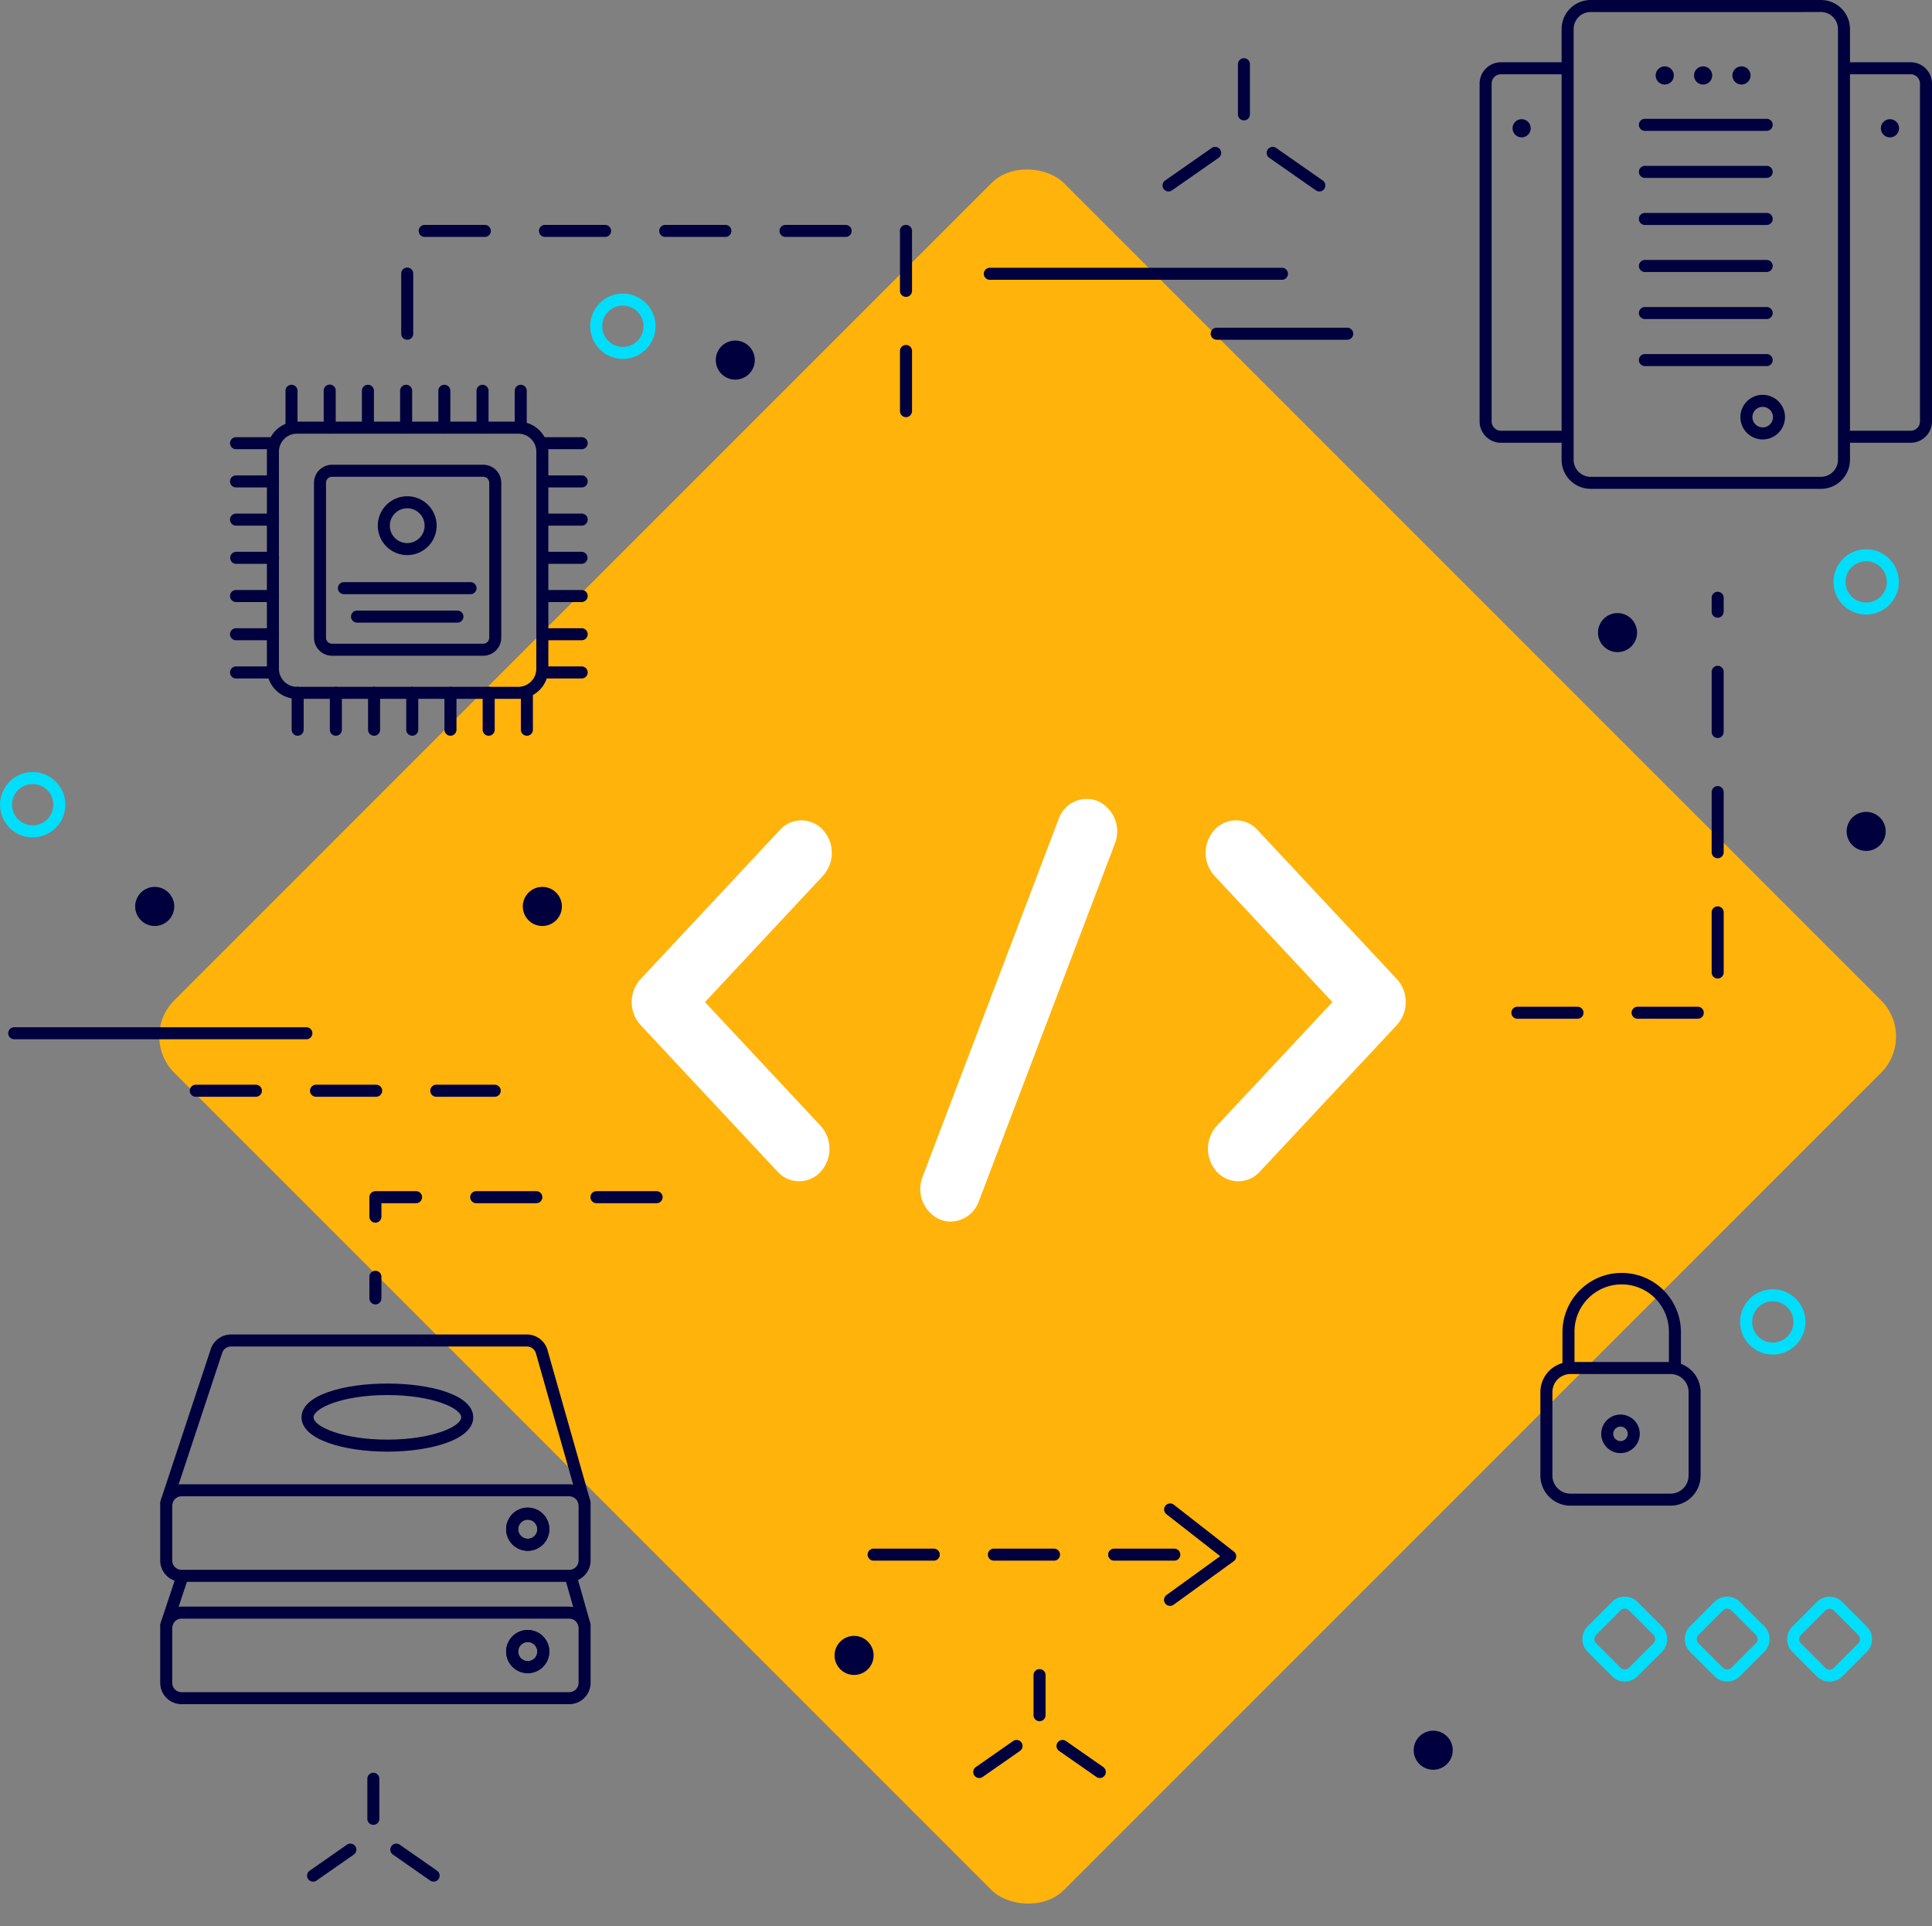 <svg xmlns="http://www.w3.org/2000/svg" width="376.571" height="375.415" viewBox="0 0 376.571 375.415">
  <rect x="0" y="0" width="376.571" height="375.415" fill="#808080" stroke="none"/>
  <g id="_2" data-name="2" transform="translate(-1936.429 -1926.938)">
    <g id="Group_112906" data-name="Group 112906">
      <g id="Group_112873" data-name="Group 112873">
        <g id="Group_112872" data-name="Group 112872">
          <path id="Path_117542" data-name="Path 117542" d="M2291.353,2022.211h-44.886a5.667,5.667,0,0,1-5.662-5.662V1932.6a5.667,5.667,0,0,1,5.662-5.662h44.886a5.667,5.667,0,0,1,5.661,5.662v83.949A5.667,5.667,0,0,1,2291.353,2022.211Zm-44.886-92.928a3.32,3.32,0,0,0-3.317,3.317v83.949a3.321,3.321,0,0,0,3.317,3.318h44.886a3.321,3.321,0,0,0,3.317-3.318V1932.6a3.32,3.32,0,0,0-3.317-3.317Z" fill="#00003e"/>
        </g>
      </g>
      <g id="Group_112875" data-name="Group 112875">
        <g id="Group_112874" data-name="Group 112874">
          <path id="Path_117543" data-name="Path 117543" d="M2280,2012.58a4.346,4.346,0,1,1,4.347-4.347A4.351,4.351,0,0,1,2280,2012.58Zm0-6.348a2,2,0,1,0,2,2A2,2,0,0,0,2280,2006.232Z" fill="#00003e"/>
        </g>
      </g>
      <g id="Group_112882" data-name="Group 112882">
        <g id="Group_112877" data-name="Group 112877">
          <g id="Group_112876" data-name="Group 112876">
            <path id="Path_117544" data-name="Path 117544" d="M2262.679,1941.644a1.769,1.769,0,1,1-1.769-1.769A1.769,1.769,0,0,1,2262.679,1941.644Z" fill="#00003e"/>
          </g>
        </g>
        <g id="Group_112879" data-name="Group 112879">
          <g id="Group_112878" data-name="Group 112878">
            <path id="Path_117545" data-name="Path 117545" d="M2270.156,1941.644a1.769,1.769,0,1,1-1.769-1.769A1.77,1.77,0,0,1,2270.156,1941.644Z" fill="#00003e"/>
          </g>
        </g>
        <g id="Group_112881" data-name="Group 112881">
          <g id="Group_112880" data-name="Group 112880">
            <path id="Path_117546" data-name="Path 117546" d="M2277.632,1941.644a1.769,1.769,0,1,1-1.769-1.769A1.769,1.769,0,0,1,2277.632,1941.644Z" fill="#00003e"/>
          </g>
        </g>
      </g>
      <g id="Group_112895" data-name="Group 112895">
        <g id="Group_112884" data-name="Group 112884">
          <g id="Group_112883" data-name="Group 112883">
            <path id="Path_117547" data-name="Path 117547" d="M2280.779,1952.441h-23.738a1.172,1.172,0,1,1,0-2.344h23.738a1.172,1.172,0,0,1,0,2.344Z" fill="#00003e"/>
          </g>
        </g>
        <g id="Group_112886" data-name="Group 112886">
          <g id="Group_112885" data-name="Group 112885">
            <path id="Path_117548" data-name="Path 117548" d="M2280.779,1961.609h-23.738a1.172,1.172,0,1,1,0-2.344h23.738a1.172,1.172,0,0,1,0,2.344Z" fill="#00003e"/>
          </g>
        </g>
        <g id="Group_112888" data-name="Group 112888">
          <g id="Group_112887" data-name="Group 112887">
            <path id="Path_117549" data-name="Path 117549" d="M2280.779,1970.78h-23.738a1.172,1.172,0,1,1,0-2.344h23.738a1.172,1.172,0,0,1,0,2.344Z" fill="#00003e"/>
          </g>
        </g>
        <g id="Group_112890" data-name="Group 112890">
          <g id="Group_112889" data-name="Group 112889">
            <path id="Path_117550" data-name="Path 117550" d="M2280.779,1979.949h-23.738a1.172,1.172,0,0,1,0-2.345h23.738a1.172,1.172,0,0,1,0,2.345Z" fill="#00003e"/>
          </g>
        </g>
        <g id="Group_112892" data-name="Group 112892">
          <g id="Group_112891" data-name="Group 112891">
            <path id="Path_117551" data-name="Path 117551" d="M2280.779,1989.119h-23.738a1.172,1.172,0,1,1,0-2.344h23.738a1.172,1.172,0,0,1,0,2.344Z" fill="#00003e"/>
          </g>
        </g>
        <g id="Group_112894" data-name="Group 112894">
          <g id="Group_112893" data-name="Group 112893">
            <path id="Path_117552" data-name="Path 117552" d="M2280.779,1998.288h-23.738a1.172,1.172,0,1,1,0-2.344h23.738a1.172,1.172,0,0,1,0,2.344Z" fill="#00003e"/>
          </g>
        </g>
      </g>
      <g id="Group_112900" data-name="Group 112900">
        <g id="Group_112897" data-name="Group 112897">
          <g id="Group_112896" data-name="Group 112896">
            <path id="Path_117553" data-name="Path 117553" d="M2240.581,2013.232h-11.595a4.169,4.169,0,0,1-4.164-4.164v-65.832a4.169,4.169,0,0,1,4.164-4.165h12.156a1.172,1.172,0,0,1,0,2.345h-12.156a1.823,1.823,0,0,0-1.82,1.82v65.832a1.823,1.823,0,0,0,1.82,1.82h11.595a1.172,1.172,0,0,1,0,2.344Z" fill="#00003e"/>
          </g>
        </g>
        <g id="Group_112899" data-name="Group 112899">
          <g id="Group_112898" data-name="Group 112898">
            <path id="Path_117554" data-name="Path 117554" d="M2234.783,1951.939a1.768,1.768,0,1,1-1.769-1.769A1.768,1.768,0,0,1,2234.783,1951.939Z" fill="#00003e"/>
          </g>
        </g>
      </g>
      <g id="Group_112905" data-name="Group 112905">
        <g id="Group_112902" data-name="Group 112902">
          <g id="Group_112901" data-name="Group 112901">
            <path id="Path_117555" data-name="Path 117555" d="M2308.836,2013.232h-11.6a1.172,1.172,0,1,1,0-2.344h11.6a1.823,1.823,0,0,0,1.82-1.82v-65.832a1.823,1.823,0,0,0-1.82-1.82h-12.159a1.172,1.172,0,0,1,0-2.345h12.159a4.169,4.169,0,0,1,4.164,4.165v65.832A4.169,4.169,0,0,1,2308.836,2013.232Z" fill="#00003e"/>
          </g>
        </g>
        <g id="Group_112904" data-name="Group 112904">
          <g id="Group_112903" data-name="Group 112903">
            <path id="Path_117556" data-name="Path 117556" d="M2303.037,1951.939a1.769,1.769,0,1,0,1.769-1.769A1.768,1.768,0,0,0,2303.037,1951.939Z" fill="#00003e"/>
          </g>
        </g>
      </g>
    </g>
    <g id="Group_112908" data-name="Group 112908">
      <g id="Group_112907" data-name="Group 112907">
        <rect id="Rectangle_293520" data-name="Rectangle 293520" width="245.222" height="245.222" rx="10" transform="translate(1963.338 2128.955) rotate(-45)" fill="#ffb30b"/>
        <g id="Group_113997" data-name="Group 113997" transform="translate(997.689 749.125)">
          <g id="Group_113958" data-name="Group 113958" transform="translate(1061.866 1337.702)">
            <g id="Group_113956" data-name="Group 113956">
              <path id="Path_119232" data-name="Path 119232" d="M1094.5,1406.372a5.71,5.71,0,0,1-4.185-1.856l-26.718-28.594a6.648,6.648,0,0,1,0-8.956l27.169-29.074a5.648,5.648,0,0,1,8.37,0,6.651,6.651,0,0,1,0,8.956l-22.985,24.6,22.534,24.116a6.648,6.648,0,0,1,0,8.956A5.709,5.709,0,0,1,1094.5,1406.372Z" transform="translate(-1061.866 -1336.037)" fill="#fff"/>
            </g>
            <g id="Group_113957" data-name="Group 113957" transform="translate(111.864)">
              <path id="Path_119233" data-name="Path 119233" d="M1135.809,1406.372a5.715,5.715,0,0,1-4.185-1.856,6.651,6.651,0,0,1,0-8.956l22.538-24.116-22.989-24.6a6.651,6.651,0,0,1,0-8.956,5.648,5.648,0,0,1,8.37,0l27.174,29.074a6.651,6.651,0,0,1,0,8.956l-26.723,28.594A5.71,5.71,0,0,1,1135.809,1406.372Z" transform="translate(-1129.441 -1336.037)" fill="#fff"/>
            </g>
          </g>
          <g id="Group_113959" data-name="Group 113959" transform="translate(1118.122 1333.498)">
            <path id="Path_119234" data-name="Path 119234" d="M1101.765,1415.893a5.547,5.547,0,0,1-2.227-.47,6.5,6.5,0,0,1-3.253-8.252l26.521-69.722a5.786,5.786,0,0,1,7.714-3.478,6.5,6.5,0,0,1,3.253,8.254l-26.521,69.721A5.936,5.936,0,0,1,1101.765,1415.893Z" transform="translate(-1095.849 -1333.498)" fill="#fff"/>
          </g>
        </g>
      </g>
    </g>
    <g id="Group_112915" data-name="Group 112915">
      <g id="Group_112910" data-name="Group 112910">
        <g id="Group_112909" data-name="Group 112909">
          <path id="Path_117557" data-name="Path 117557" d="M2262.89,2194.231a1.171,1.171,0,0,1-1.172-1.172v-6.6a9.2,9.2,0,0,0-18.4,0v6.6a1.172,1.172,0,0,1-2.344,0v-6.6a11.545,11.545,0,0,1,23.089,0v6.6A1.171,1.171,0,0,1,2262.89,2194.231Z" fill="#00003e"/>
        </g>
      </g>
      <g id="Group_112912" data-name="Group 112912">
        <g id="Group_112911" data-name="Group 112911">
          <path id="Path_117558" data-name="Path 117558" d="M2262.038,2220.384h-19.509a5.866,5.866,0,0,1-5.86-5.861v-16.279a5.866,5.866,0,0,1,5.86-5.86h19.509a5.866,5.866,0,0,1,5.861,5.86v16.279A5.866,5.866,0,0,1,2262.038,2220.384Zm-19.509-25.656a3.52,3.52,0,0,0-3.516,3.516v16.279a3.521,3.521,0,0,0,3.516,3.517h19.509a3.521,3.521,0,0,0,3.517-3.517v-16.279a3.52,3.52,0,0,0-3.517-3.516Z" fill="#00003e"/>
        </g>
      </g>
      <g id="Group_112914" data-name="Group 112914">
        <g id="Group_112913" data-name="Group 112913">
          <path id="Path_117559" data-name="Path 117559" d="M2252.284,2210.142a3.757,3.757,0,1,1,3.757-3.757A3.761,3.761,0,0,1,2252.284,2210.142Zm0-5.17a1.413,1.413,0,1,0,1.413,1.413A1.415,1.415,0,0,0,2252.284,2204.972Z" fill="#00003e"/>
        </g>
      </g>
    </g>
    <g id="Group_112917" data-name="Group 112917">
      <g id="Group_112916" data-name="Group 112916">
        <path id="Path_117560" data-name="Path 117560" d="M2032.857,2140.688h-11.389a1.172,1.172,0,0,1,0-2.345h11.389a1.172,1.172,0,0,1,0,2.345Zm-23.11,0h-11.721a1.172,1.172,0,0,1,0-2.345h11.721a1.172,1.172,0,0,1,0,2.345Zm-23.442,0h-11.721a1.172,1.172,0,0,1,0-2.345h11.721a1.172,1.172,0,0,1,0,2.345Z" fill="#00003e"/>
      </g>
    </g>
    <g id="Group_112924" data-name="Group 112924">
      <g id="Group_112919" data-name="Group 112919">
        <g id="Group_112918" data-name="Group 112918">
          <path id="Path_117561" data-name="Path 117561" d="M2193.587,1964.253a1.167,1.167,0,0,1-.671-.21l-9.093-6.348a1.172,1.172,0,0,1,1.342-1.923l9.093,6.348a1.172,1.172,0,0,1-.671,2.133Z" fill="#00003e"/>
        </g>
      </g>
      <g id="Group_112921" data-name="Group 112921">
        <g id="Group_112920" data-name="Group 112920">
          <path id="Path_117562" data-name="Path 117562" d="M2178.888,1950.4a1.172,1.172,0,0,1-1.173-1.172v-9.773a1.172,1.172,0,0,1,2.345,0v9.773A1.171,1.171,0,0,1,2178.888,1950.4Z" fill="#00003e"/>
        </g>
      </g>
      <g id="Group_112923" data-name="Group 112923">
        <g id="Group_112922" data-name="Group 112922">
          <path id="Path_117563" data-name="Path 117563" d="M2164.19,1964.253a1.172,1.172,0,0,1-.67-2.133l9.093-6.348a1.172,1.172,0,1,1,1.341,1.923l-9.093,6.348A1.167,1.167,0,0,1,2164.19,1964.253Z" fill="#00003e"/>
        </g>
      </g>
    </g>
    <g id="Group_112967" data-name="Group 112967">
      <g id="Group_112926" data-name="Group 112926">
        <g id="Group_112925" data-name="Group 112925">
          <path id="Path_117564" data-name="Path 117564" d="M2030.616,2054.737h-29.47a3.52,3.52,0,0,1-3.516-3.516v-30.189a3.52,3.52,0,0,1,3.516-3.516h29.47a3.52,3.52,0,0,1,3.516,3.516v30.189A3.52,3.52,0,0,1,2030.616,2054.737Zm-29.47-34.877a1.174,1.174,0,0,0-1.172,1.172v30.189a1.175,1.175,0,0,0,1.172,1.172h29.47a1.174,1.174,0,0,0,1.172-1.172v-30.189a1.174,1.174,0,0,0-1.172-1.172Z" fill="#00003e"/>
        </g>
      </g>
      <g id="Group_112928" data-name="Group 112928">
        <g id="Group_112927" data-name="Group 112927">
          <path id="Path_117565" data-name="Path 117565" d="M2015.8,2035.125a5.734,5.734,0,1,1,5.735-5.735A5.74,5.74,0,0,1,2015.8,2035.125Zm0-9.123a3.389,3.389,0,1,0,3.391,3.388A3.392,3.392,0,0,0,2015.8,2026Z" fill="#00003e"/>
        </g>
      </g>
      <g id="Group_112930" data-name="Group 112930">
        <g id="Group_112929" data-name="Group 112929">
          <path id="Path_117566" data-name="Path 117566" d="M2028.141,2042.739h-24.678a1.172,1.172,0,0,1,0-2.344h24.678a1.172,1.172,0,1,1,0,2.344Z" fill="#00003e"/>
        </g>
      </g>
      <g id="Group_112932" data-name="Group 112932">
        <g id="Group_112931" data-name="Group 112931">
          <path id="Path_117567" data-name="Path 117567" d="M2025.587,2048.281h-19.569a1.172,1.172,0,0,1,0-2.344h19.569a1.172,1.172,0,0,1,0,2.344Z" fill="#00003e"/>
        </g>
      </g>
      <g id="Group_112934" data-name="Group 112934">
        <g id="Group_112933" data-name="Group 112933">
          <path id="Path_117568" data-name="Path 117568" d="M2037.45,2063.141h-43.137a5.866,5.866,0,0,1-5.861-5.861v-42.308a5.866,5.866,0,0,1,5.861-5.86h43.137a5.866,5.866,0,0,1,5.86,5.86v42.308A5.866,5.866,0,0,1,2037.45,2063.141Zm-43.137-51.685a3.52,3.52,0,0,0-3.516,3.516v42.308a3.521,3.521,0,0,0,3.516,3.517h43.137a3.521,3.521,0,0,0,3.516-3.517v-42.308a3.52,3.52,0,0,0-3.516-3.516Z" fill="#00003e"/>
        </g>
      </g>
      <g id="Group_112942" data-name="Group 112942">
        <g id="Group_112935" data-name="Group 112935">
          <path id="Path_117569" data-name="Path 117569" d="M1993.248,2011.456a1.171,1.171,0,0,1-1.172-1.172V2003.1a1.172,1.172,0,1,1,2.344,0v7.188A1.171,1.171,0,0,1,1993.248,2011.456Z" fill="#00003e"/>
        </g>
        <g id="Group_112936" data-name="Group 112936">
          <path id="Path_117570" data-name="Path 117570" d="M2000.695,2011.456a1.171,1.171,0,0,1-1.172-1.172V2003.1a1.173,1.173,0,1,1,2.345,0v7.188A1.172,1.172,0,0,1,2000.695,2011.456Z" fill="#00003e"/>
        </g>
        <g id="Group_112937" data-name="Group 112937">
          <path id="Path_117571" data-name="Path 117571" d="M2008.142,2011.456a1.172,1.172,0,0,1-1.172-1.172V2003.1a1.172,1.172,0,1,1,2.344,0v7.188A1.171,1.171,0,0,1,2008.142,2011.456Z" fill="#00003e"/>
        </g>
        <g id="Group_112938" data-name="Group 112938">
          <path id="Path_117572" data-name="Path 117572" d="M2015.589,2011.456a1.171,1.171,0,0,1-1.172-1.172V2003.1a1.172,1.172,0,1,1,2.344,0v7.188A1.171,1.171,0,0,1,2015.589,2011.456Z" fill="#00003e"/>
        </g>
        <g id="Group_112939" data-name="Group 112939">
          <path id="Path_117573" data-name="Path 117573" d="M2023.036,2011.456a1.172,1.172,0,0,1-1.172-1.172V2003.1a1.172,1.172,0,1,1,2.344,0v7.188A1.171,1.171,0,0,1,2023.036,2011.456Z" fill="#00003e"/>
        </g>
        <g id="Group_112940" data-name="Group 112940">
          <path id="Path_117574" data-name="Path 117574" d="M2030.481,2011.456a1.171,1.171,0,0,1-1.172-1.172V2003.1a1.172,1.172,0,1,1,2.344,0v7.188A1.171,1.171,0,0,1,2030.481,2011.456Z" fill="#00003e"/>
        </g>
        <g id="Group_112941" data-name="Group 112941">
          <path id="Path_117575" data-name="Path 117575" d="M2037.928,2011.456a1.171,1.171,0,0,1-1.172-1.172V2003.1a1.172,1.172,0,1,1,2.344,0v7.188A1.171,1.171,0,0,1,2037.928,2011.456Z" fill="#00003e"/>
        </g>
      </g>
      <g id="Group_112950" data-name="Group 112950">
        <g id="Group_112943" data-name="Group 112943">
          <path id="Path_117576" data-name="Path 117576" d="M2049.807,2014.487h-7.188a1.172,1.172,0,0,1,0-2.344h7.188a1.172,1.172,0,1,1,0,2.344Z" fill="#00003e"/>
        </g>
        <g id="Group_112944" data-name="Group 112944">
          <path id="Path_117577" data-name="Path 117577" d="M2049.807,2021.934h-7.188a1.172,1.172,0,0,1,0-2.344h7.188a1.172,1.172,0,1,1,0,2.344Z" fill="#00003e"/>
        </g>
        <g id="Group_112945" data-name="Group 112945">
          <path id="Path_117578" data-name="Path 117578" d="M2049.807,2029.381h-7.188a1.172,1.172,0,1,1,0-2.344h7.188a1.172,1.172,0,1,1,0,2.344Z" fill="#00003e"/>
        </g>
        <g id="Group_112946" data-name="Group 112946">
          <path id="Path_117579" data-name="Path 117579" d="M2049.807,2036.826h-7.188a1.173,1.173,0,0,1,0-2.345h7.188a1.173,1.173,0,0,1,0,2.345Z" fill="#00003e"/>
        </g>
        <g id="Group_112947" data-name="Group 112947">
          <path id="Path_117580" data-name="Path 117580" d="M2049.807,2044.273h-7.188a1.172,1.172,0,0,1,0-2.345h7.188a1.172,1.172,0,0,1,0,2.345Z" fill="#00003e"/>
        </g>
        <g id="Group_112948" data-name="Group 112948">
          <path id="Path_117581" data-name="Path 117581" d="M2049.807,2051.719h-7.188a1.172,1.172,0,1,1,0-2.344h7.188a1.172,1.172,0,1,1,0,2.344Z" fill="#00003e"/>
        </g>
        <g id="Group_112949" data-name="Group 112949">
          <path id="Path_117582" data-name="Path 117582" d="M2049.807,2059.167h-7.188a1.172,1.172,0,0,1,0-2.345h7.188a1.172,1.172,0,0,1,0,2.345Z" fill="#00003e"/>
        </g>
      </g>
      <g id="Group_112958" data-name="Group 112958">
        <g id="Group_112951" data-name="Group 112951">
          <path id="Path_117583" data-name="Path 117583" d="M2039.125,2070.329a1.172,1.172,0,0,1-1.172-1.172v-7.188a1.172,1.172,0,0,1,2.344,0v7.188A1.171,1.171,0,0,1,2039.125,2070.329Z" fill="#00003e"/>
        </g>
        <g id="Group_112952" data-name="Group 112952">
          <path id="Path_117584" data-name="Path 117584" d="M2031.678,2070.329a1.171,1.171,0,0,1-1.172-1.172v-7.188a1.172,1.172,0,0,1,2.345,0v7.188A1.172,1.172,0,0,1,2031.678,2070.329Z" fill="#00003e"/>
        </g>
        <g id="Group_112953" data-name="Group 112953">
          <path id="Path_117585" data-name="Path 117585" d="M2024.231,2070.329a1.171,1.171,0,0,1-1.172-1.172v-7.188a1.172,1.172,0,0,1,2.344,0v7.188A1.171,1.171,0,0,1,2024.231,2070.329Z" fill="#00003e"/>
        </g>
        <g id="Group_112954" data-name="Group 112954">
          <path id="Path_117586" data-name="Path 117586" d="M2016.784,2070.329a1.172,1.172,0,0,1-1.172-1.172v-7.188a1.172,1.172,0,0,1,2.345,0v7.188A1.172,1.172,0,0,1,2016.784,2070.329Z" fill="#00003e"/>
        </g>
        <g id="Group_112955" data-name="Group 112955">
          <path id="Path_117587" data-name="Path 117587" d="M2009.34,2070.329a1.171,1.171,0,0,1-1.172-1.172v-7.188a1.172,1.172,0,0,1,2.344,0v7.188A1.172,1.172,0,0,1,2009.34,2070.329Z" fill="#00003e"/>
        </g>
        <g id="Group_112956" data-name="Group 112956">
          <path id="Path_117588" data-name="Path 117588" d="M2001.893,2070.329a1.171,1.171,0,0,1-1.172-1.172v-7.188a1.172,1.172,0,0,1,2.344,0v7.188A1.171,1.171,0,0,1,2001.893,2070.329Z" fill="#00003e"/>
        </g>
        <g id="Group_112957" data-name="Group 112957">
          <path id="Path_117589" data-name="Path 117589" d="M1994.446,2070.329a1.171,1.171,0,0,1-1.172-1.172v-7.188a1.172,1.172,0,0,1,2.344,0v7.188A1.172,1.172,0,0,1,1994.446,2070.329Z" fill="#00003e"/>
        </g>
      </g>
      <g id="Group_112966" data-name="Group 112966">
        <g id="Group_112959" data-name="Group 112959">
          <path id="Path_117590" data-name="Path 117590" d="M1989.624,2059.167h-7.188a1.172,1.172,0,0,1,0-2.345h7.188a1.172,1.172,0,1,1,0,2.345Z" fill="#00003e"/>
        </g>
        <g id="Group_112960" data-name="Group 112960">
          <path id="Path_117591" data-name="Path 117591" d="M1989.624,2051.719h-7.188a1.172,1.172,0,1,1,0-2.344h7.188a1.172,1.172,0,1,1,0,2.344Z" fill="#00003e"/>
        </g>
        <g id="Group_112961" data-name="Group 112961">
          <path id="Path_117592" data-name="Path 117592" d="M1989.624,2044.273h-7.188a1.172,1.172,0,0,1,0-2.345h7.188a1.172,1.172,0,1,1,0,2.345Z" fill="#00003e"/>
        </g>
        <g id="Group_112962" data-name="Group 112962">
          <path id="Path_117593" data-name="Path 117593" d="M1989.624,2036.826h-7.188a1.173,1.173,0,0,1,0-2.345h7.188a1.173,1.173,0,1,1,0,2.345Z" fill="#00003e"/>
        </g>
        <g id="Group_112963" data-name="Group 112963">
          <path id="Path_117594" data-name="Path 117594" d="M1989.624,2029.381h-7.188a1.172,1.172,0,0,1,0-2.344h7.188a1.172,1.172,0,1,1,0,2.344Z" fill="#00003e"/>
        </g>
        <g id="Group_112964" data-name="Group 112964">
          <path id="Path_117595" data-name="Path 117595" d="M1989.624,2021.934h-7.188a1.172,1.172,0,0,1,0-2.344h7.188a1.172,1.172,0,1,1,0,2.344Z" fill="#00003e"/>
        </g>
        <g id="Group_112965" data-name="Group 112965">
          <path id="Path_117596" data-name="Path 117596" d="M1989.624,2014.487h-7.188a1.172,1.172,0,0,1,0-2.344h7.188a1.172,1.172,0,1,1,0,2.344Z" fill="#00003e"/>
        </g>
      </g>
    </g>
    <g id="Group_112969" data-name="Group 112969">
      <g id="Group_112968" data-name="Group 112968">
        <path id="Path_117597" data-name="Path 117597" d="M1996.146,2129.488H1939.2a1.172,1.172,0,1,1,0-2.344h56.945a1.172,1.172,0,1,1,0,2.344Z" fill="#00003e"/>
      </g>
    </g>
    <g id="Group_112971" data-name="Group 112971">
      <g id="Group_112970" data-name="Group 112970">
        <path id="Path_117598" data-name="Path 117598" d="M2186.3,1981.469h-56.943a1.172,1.172,0,0,1,0-2.344H2186.3a1.172,1.172,0,1,1,0,2.344Z" fill="#00003e"/>
      </g>
    </g>
    <g id="Group_112973" data-name="Group 112973">
      <g id="Group_112972" data-name="Group 112972">
        <path id="Path_117599" data-name="Path 117599" d="M2199.024,1993.151h-25.447a1.172,1.172,0,1,1,0-2.344h25.447a1.172,1.172,0,1,1,0,2.344Z" fill="#00003e"/>
      </g>
    </g>
    <g id="Group_112982" data-name="Group 112982">
      <g id="Group_112975" data-name="Group 112975">
        <g id="Group_112974" data-name="Group 112974">
          <path id="Path_117600" data-name="Path 117600" d="M2047.383,2259.077h-75.562a4.168,4.168,0,0,1-4.164-4.162v-10.693a4.268,4.268,0,0,1,.073-.753,4.161,4.161,0,0,1,4.091-3.411h75.562a4.19,4.19,0,0,1,4.088,3.409l0,0a4.362,4.362,0,0,1,.073.753v10.693A4.168,4.168,0,0,1,2047.383,2259.077Zm-75.562-16.675a1.815,1.815,0,0,0-1.784,1.491,1.75,1.75,0,0,0-.036.329v10.693a1.821,1.821,0,0,0,1.82,1.818h75.562a1.822,1.822,0,0,0,1.82-1.818v-10.693a1.733,1.733,0,0,0-.037-.332,1.85,1.85,0,0,0-1.783-1.488Zm67.474,10.625a4.206,4.206,0,1,1,4.2-4.206A4.211,4.211,0,0,1,2039.3,2253.027Zm0-6.067a1.862,1.862,0,1,0,1.861,1.861A1.865,1.865,0,0,0,2039.3,2246.96Z" fill="#00003e"/>
        </g>
      </g>
      <g id="Group_112977" data-name="Group 112977">
        <g id="Group_112976" data-name="Group 112976">
          <path id="Path_117601" data-name="Path 117601" d="M1968.884,2244.852a1.225,1.225,0,0,1-.978-.486,1.181,1.181,0,0,1-.19-1.055l3.125-9.443a1.172,1.172,0,0,1,2.225.737l-3.045,9.2A1.143,1.143,0,0,1,1968.884,2244.852Z" fill="#00003e"/>
        </g>
      </g>
      <g id="Group_112979" data-name="Group 112979">
        <g id="Group_112978" data-name="Group 112978">
          <path id="Path_117602" data-name="Path 117602" d="M2050.375,2244.852a1.176,1.176,0,0,1-1.129-.852l-2.68-9.443a1.173,1.173,0,1,1,2.257-.641l2.68,9.443a1.174,1.174,0,0,1-.808,1.449A1.2,1.2,0,0,1,2050.375,2244.852Z" fill="#00003e"/>
        </g>
      </g>
      <g id="Group_112981" data-name="Group 112981">
        <g id="Group_112980" data-name="Group 112980">
          <path id="Path_117603" data-name="Path 117603" d="M2039.3,2253.027a4.206,4.206,0,1,1,4.2-4.206A4.211,4.211,0,0,1,2039.3,2253.027Zm0-6.067a1.862,1.862,0,1,0,1.861,1.861A1.865,1.865,0,0,0,2039.3,2246.96Z" fill="#00003e"/>
        </g>
      </g>
    </g>
    <g id="Group_112991" data-name="Group 112991">
      <g id="Group_112984" data-name="Group 112984">
        <g id="Group_112983" data-name="Group 112983">
          <path id="Path_117604" data-name="Path 117604" d="M2047.383,2235.232h-75.562a4.169,4.169,0,0,1-4.164-4.164v-10.693a4.255,4.255,0,0,1,.073-.753,4.161,4.161,0,0,1,4.091-3.409h75.562a4.183,4.183,0,0,1,4.088,3.406l0,0a4.348,4.348,0,0,1,.073.753v10.693A4.169,4.169,0,0,1,2047.383,2235.232Zm-75.562-16.675a1.814,1.814,0,0,0-1.784,1.488,1.763,1.763,0,0,0-.036.33v10.693a1.823,1.823,0,0,0,1.82,1.82h75.562a1.823,1.823,0,0,0,1.82-1.82v-10.693a1.722,1.722,0,0,0-.037-.332,1.845,1.845,0,0,0-1.783-1.486Zm67.474,10.622a4.205,4.205,0,1,1,4.2-4.2A4.21,4.21,0,0,1,2039.3,2229.179Zm0-6.066a1.861,1.861,0,1,0,1.861,1.861A1.864,1.864,0,0,0,2039.3,2223.113Z" fill="#00003e"/>
        </g>
      </g>
      <g id="Group_112986" data-name="Group 112986">
        <g id="Group_112985" data-name="Group 112985">
          <path id="Path_117605" data-name="Path 117605" d="M2050.375,2221a1.175,1.175,0,0,1-1.129-.851l-8.358-29.459a1.827,1.827,0,0,0-1.751-1.323h-57.676a1.816,1.816,0,0,0-1.728,1.248l-9.712,29.339a1.143,1.143,0,0,1-1.137,1.046,1.224,1.224,0,0,1-.978-.485,1.181,1.181,0,0,1-.19-1.055l9.791-29.582a4.158,4.158,0,0,1,3.954-2.855h57.676a4.182,4.182,0,0,1,4.006,3.026l8.36,29.459a1.168,1.168,0,0,1-1.128,1.492Z" fill="#00003e"/>
        </g>
      </g>
      <g id="Group_112988" data-name="Group 112988">
        <g id="Group_112987" data-name="Group 112987">
          <path id="Path_117606" data-name="Path 117606" d="M2039.3,2229.179a4.205,4.205,0,1,1,4.2-4.2A4.21,4.21,0,0,1,2039.3,2229.179Zm0-6.066a1.861,1.861,0,1,0,1.861,1.861A1.864,1.864,0,0,0,2039.3,2223.113Z" fill="#00003e"/>
        </g>
      </g>
      <g id="Group_112990" data-name="Group 112990">
        <g id="Group_112989" data-name="Group 112989">
          <path id="Path_117607" data-name="Path 117607" d="M2011.936,2209.856c-8.317,0-16.735-2.3-16.735-6.687,0-8.782,33.467-8.782,33.467,0C2028.668,2207.56,2020.25,2209.856,2011.936,2209.856Zm0-11.032c-8.784,0-14.391,2.573-14.391,4.345s5.607,4.342,14.391,4.342,14.388-2.573,14.388-4.342S2020.72,2198.824,2011.936,2198.824Z" fill="#00003e"/>
        </g>
      </g>
    </g>
    <g id="Group_112993" data-name="Group 112993">
      <g id="Group_112992" data-name="Group 112992">
        <path id="Path_117608" data-name="Path 117608" d="M2057.836,1996.889a6.367,6.367,0,1,1,6.366-6.366A6.375,6.375,0,0,1,2057.836,1996.889Zm0-10.388a4.022,4.022,0,1,0,4.022,4.022A4.026,4.026,0,0,0,2057.836,1986.5Z" fill="#00defc"/>
      </g>
    </g>
    <g id="Group_112995" data-name="Group 112995">
      <g id="Group_112994" data-name="Group 112994">
        <path id="Path_117609" data-name="Path 117609" d="M2281.967,2190.942a6.366,6.366,0,1,1,6.366-6.367A6.373,6.373,0,0,1,2281.967,2190.942Zm0-10.389a4.022,4.022,0,1,0,4.022,4.022A4.026,4.026,0,0,0,2281.967,2180.553Z" fill="#00defc"/>
      </g>
    </g>
    <g id="Group_113002" data-name="Group 113002">
      <g id="Group_112997" data-name="Group 112997">
        <g id="Group_112996" data-name="Group 112996">
          <path id="Path_117610" data-name="Path 117610" d="M2253.12,2254.654h0a3.481,3.481,0,0,1-2.484-1.03l-4.754-4.752a3.522,3.522,0,0,1,0-4.975l4.754-4.752a3.482,3.482,0,0,1,2.484-1.031h0a3.5,3.5,0,0,1,2.486,1.031l4.752,4.752a3.523,3.523,0,0,1,0,4.975l-4.752,4.752A3.494,3.494,0,0,1,2253.12,2254.654Zm0-14.2h0a1.161,1.161,0,0,0-.826.344l-4.755,4.753a1.174,1.174,0,0,0,0,1.659l4.755,4.753a1.16,1.16,0,0,0,.826.343h0a1.161,1.161,0,0,0,.828-.343l4.753-4.753a1.174,1.174,0,0,0,0-1.659l-4.753-4.753A1.162,1.162,0,0,0,2253.12,2240.458Z" fill="#00defc"/>
        </g>
      </g>
      <g id="Group_112999" data-name="Group 112999">
        <g id="Group_112998" data-name="Group 112998">
          <path id="Path_117611" data-name="Path 117611" d="M2273.077,2254.652a3.5,3.5,0,0,1-2.486-1.028l-4.752-4.752a3.523,3.523,0,0,1,0-4.975l4.752-4.752a3.517,3.517,0,0,1,4.975,0l4.752,4.752a3.522,3.522,0,0,1,0,4.975l-4.752,4.752A3.5,3.5,0,0,1,2273.077,2254.652Zm0-14.194a1.17,1.17,0,0,0-.831.344l-4.753,4.753a1.174,1.174,0,0,0,0,1.659l4.753,4.753a1.174,1.174,0,0,0,1.659,0l4.753-4.753a1.174,1.174,0,0,0,0-1.659l-4.753-4.753A1.165,1.165,0,0,0,2273.08,2240.458Z" fill="#00defc"/>
        </g>
      </g>
      <g id="Group_113001" data-name="Group 113001">
        <g id="Group_113000" data-name="Group 113000">
          <path id="Path_117612" data-name="Path 117612" d="M2293.038,2254.677a3.508,3.508,0,0,1-2.487-1.028l-4.754-4.754a3.524,3.524,0,0,1,0-4.973l4.754-4.754a3.522,3.522,0,0,1,4.973,0l4.754,4.754a3.519,3.519,0,0,1,0,4.973l-4.754,4.754A3.507,3.507,0,0,1,2293.038,2254.677Zm0-14.2a1.169,1.169,0,0,0-.829.344l-4.755,4.755a1.174,1.174,0,0,0,0,1.657l4.755,4.755a1.171,1.171,0,0,0,1.657,0l4.755-4.755a1.171,1.171,0,0,0,0-1.657l-4.755-4.755A1.169,1.169,0,0,0,2293.038,2240.481Z" fill="#00defc"/>
        </g>
      </g>
    </g>
    <g id="Group_113009" data-name="Group 113009">
      <g id="Group_113004" data-name="Group 113004">
        <g id="Group_113003" data-name="Group 113003">
          <path id="Path_117613" data-name="Path 117613" d="M2020.948,2293.663a1.166,1.166,0,0,1-.67-.21l-7.269-5.073a1.172,1.172,0,0,1,1.342-1.923l7.268,5.073a1.172,1.172,0,0,1-.671,2.133Z" fill="#00003e"/>
        </g>
      </g>
      <g id="Group_113006" data-name="Group 113006">
        <g id="Group_113005" data-name="Group 113005">
          <path id="Path_117614" data-name="Path 117614" d="M2009.2,2282.59a1.171,1.171,0,0,1-1.172-1.172v-7.811a1.172,1.172,0,0,1,2.344,0v7.811A1.171,1.171,0,0,1,2009.2,2282.59Z" fill="#00003e"/>
        </g>
      </g>
      <g id="Group_113008" data-name="Group 113008">
        <g id="Group_113007" data-name="Group 113007">
          <path id="Path_117615" data-name="Path 117615" d="M1997.451,2293.663a1.172,1.172,0,0,1-.67-2.133l7.268-5.073a1.172,1.172,0,0,1,1.342,1.923l-7.269,5.073A1.167,1.167,0,0,1,1997.451,2293.663Z" fill="#00003e"/>
        </g>
      </g>
    </g>
    <g id="Group_113011" data-name="Group 113011">
      <g id="Group_113010" data-name="Group 113010">
        <path id="Path_117616" data-name="Path 117616" d="M1942.8,2090.14a6.365,6.365,0,1,1,6.367-6.364A6.372,6.372,0,0,1,1942.8,2090.14Zm0-10.386a4.021,4.021,0,1,0,4.022,4.022A4.026,4.026,0,0,0,1942.8,2079.754Z" fill="#00defc"/>
      </g>
    </g>
    <g id="Group_113013" data-name="Group 113013">
      <g id="Group_113012" data-name="Group 113012">
        <path id="Path_117617" data-name="Path 117617" d="M2165.312,2231.1h-11.721a1.172,1.172,0,1,1,0-2.344h11.721a1.172,1.172,0,0,1,0,2.344Zm-23.442,0h-11.721a1.172,1.172,0,0,1,0-2.344h11.721a1.172,1.172,0,0,1,0,2.344Zm-23.442,0h-11.721a1.172,1.172,0,1,1,0-2.344h11.721a1.172,1.172,0,1,1,0,2.344Z" fill="#00003e"/>
      </g>
    </g>
    <g id="Group_113015" data-name="Group 113015">
      <g id="Group_113014" data-name="Group 113014">
        <path id="Path_117618" data-name="Path 117618" d="M2300.169,2046.713a6.365,6.365,0,1,1,6.366-6.364A6.373,6.373,0,0,1,2300.169,2046.713Zm0-10.387a4.021,4.021,0,1,0,4.022,4.023A4.027,4.027,0,0,0,2300.169,2036.326Z" fill="#00defc"/>
      </g>
    </g>
    <g id="Group_113017" data-name="Group 113017">
      <g id="Group_113016" data-name="Group 113016">
        <path id="Path_117619" data-name="Path 117619" d="M2164.488,2239.916a1.172,1.172,0,0,1-.687-2.122l10.458-7.568-10.492-8.189a1.173,1.173,0,0,1,1.442-1.85l11.721,9.148a1.173,1.173,0,0,1-.034,1.875l-11.721,8.484A1.179,1.179,0,0,1,2164.488,2239.916Z" fill="#00003e"/>
      </g>
    </g>
    <g id="Group_113019" data-name="Group 113019">
      <g id="Group_113018" data-name="Group 113018">
        <path id="Path_117620" data-name="Path 117620" d="M2042.139,2099.792a3.807,3.807,0,1,1-3.807,3.807A3.807,3.807,0,0,1,2042.139,2099.792Z" fill="#00003e"/>
      </g>
    </g>
    <g id="Group_113021" data-name="Group 113021">
      <g id="Group_113020" data-name="Group 113020">
        <circle id="Ellipse_4765" data-name="Ellipse 4765" cx="3.807" cy="3.807" r="3.807" transform="translate(2246.735 2052.301) rotate(-67.62)" fill="#00003e"/>
      </g>
    </g>
    <g id="Group_113023" data-name="Group 113023">
      <g id="Group_113022" data-name="Group 113022">
        <circle id="Ellipse_4766" data-name="Ellipse 4766" cx="3.807" cy="3.807" r="3.807" transform="translate(2099.094 2245.762)" fill="#00003e"/>
      </g>
    </g>
    <g id="Group_113025" data-name="Group 113025">
      <g id="Group_113024" data-name="Group 113024">
        <circle id="Ellipse_4767" data-name="Ellipse 4767" cx="3.807" cy="3.807" r="3.807" transform="translate(2296.362 2085.163)" fill="#00003e"/>
      </g>
    </g>
    <g id="Group_113027" data-name="Group 113027">
      <g id="Group_113026" data-name="Group 113026">
        <path id="Path_117621" data-name="Path 117621" d="M1966.585,2099.792a3.807,3.807,0,1,1-3.807,3.807A3.808,3.808,0,0,1,1966.585,2099.792Z" fill="#00003e"/>
      </g>
    </g>
    <g id="Group_113029" data-name="Group 113029">
      <g id="Group_113028" data-name="Group 113028">
        <circle id="Ellipse_4768" data-name="Ellipse 4768" cx="3.807" cy="3.807" r="3.807" transform="translate(2075.939 1993.31)" fill="#00003e"/>
      </g>
    </g>
    <g id="Group_113031" data-name="Group 113031">
      <g id="Group_113030" data-name="Group 113030">
        <circle id="Ellipse_4769" data-name="Ellipse 4769" cx="3.807" cy="3.807" r="3.807" transform="translate(2211.973 2264.238)" fill="#00003e"/>
      </g>
    </g>
    <g id="Group_113038" data-name="Group 113038">
      <g id="Group_113033" data-name="Group 113033">
        <g id="Group_113032" data-name="Group 113032">
          <path id="Path_117622" data-name="Path 117622" d="M2150.8,2273.463a1.168,1.168,0,0,1-.671-.211l-7.269-5.073a1.172,1.172,0,0,1,1.342-1.923l7.268,5.073a1.172,1.172,0,0,1-.67,2.134Z" fill="#00003e"/>
        </g>
      </g>
      <g id="Group_113035" data-name="Group 113035">
        <g id="Group_113034" data-name="Group 113034">
          <path id="Path_117623" data-name="Path 117623" d="M2139.052,2262.39a1.171,1.171,0,0,1-1.172-1.172v-7.811a1.172,1.172,0,0,1,2.344,0v7.811A1.171,1.171,0,0,1,2139.052,2262.39Z" fill="#00003e"/>
        </g>
      </g>
      <g id="Group_113037" data-name="Group 113037">
        <g id="Group_113036" data-name="Group 113036">
          <path id="Path_117624" data-name="Path 117624" d="M2127.3,2273.463a1.172,1.172,0,0,1-.671-2.134l7.268-5.073a1.172,1.172,0,0,1,1.342,1.923l-7.269,5.073A1.165,1.165,0,0,1,2127.3,2273.463Z" fill="#00003e"/>
        </g>
      </g>
    </g>
    <g id="Group_113040" data-name="Group 113040">
      <g id="Group_113039" data-name="Group 113039">
        <path id="Path_117625" data-name="Path 117625" d="M2113.018,2008.237a1.171,1.171,0,0,1-1.172-1.172v-11.721a1.172,1.172,0,0,1,2.345,0v11.721A1.172,1.172,0,0,1,2113.018,2008.237Zm-97.216-15.086a1.171,1.171,0,0,1-1.172-1.172v-11.721a1.172,1.172,0,0,1,2.344,0v11.721A1.171,1.171,0,0,1,2015.8,1993.151Zm97.216-8.356a1.171,1.171,0,0,1-1.172-1.172v-11.465a1.087,1.087,0,0,1-.02-.215,1.154,1.154,0,0,1,1.151-1.172h.041a1.172,1.172,0,0,1,1.173,1.172v11.68A1.172,1.172,0,0,1,2113.018,1984.8Zm-11.762-11.68h-11.721a1.172,1.172,0,0,1,0-2.344h11.721a1.172,1.172,0,0,1,0,2.344Zm-23.442,0h-11.721a1.172,1.172,0,1,1,0-2.344h11.721a1.172,1.172,0,1,1,0,2.344Zm-23.442,0h-11.721a1.172,1.172,0,0,1,0-2.344h11.721a1.172,1.172,0,0,1,0,2.344Zm-23.442,0h-11.721a1.172,1.172,0,0,1,0-2.344h11.721a1.172,1.172,0,0,1,0,2.344Z" fill="#00003e"/>
      </g>
    </g>
    <g id="Group_113042" data-name="Group 113042">
      <g id="Group_113041" data-name="Group 113041">
        <path id="Path_117626" data-name="Path 117626" d="M2267.347,2125.489h-11.721a1.172,1.172,0,0,1,0-2.344h11.721a1.172,1.172,0,1,1,0,2.344Zm-23.442,0h-11.721a1.172,1.172,0,1,1,0-2.344h11.721a1.172,1.172,0,0,1,0,2.344Zm27.32-7.843a1.171,1.171,0,0,1-1.172-1.172v-11.721a1.172,1.172,0,0,1,2.345,0v11.721A1.172,1.172,0,0,1,2271.225,2117.646Zm0-23.442a1.171,1.171,0,0,1-1.172-1.172v-11.721a1.172,1.172,0,0,1,2.345,0v11.721A1.172,1.172,0,0,1,2271.225,2094.2Zm0-23.442a1.171,1.171,0,0,1-1.172-1.172v-11.721a1.172,1.172,0,1,1,2.345,0v11.721A1.172,1.172,0,0,1,2271.225,2070.762Zm0-23.442a1.172,1.172,0,0,1-1.172-1.172v-2.706a1.172,1.172,0,0,1,2.345,0v2.706A1.172,1.172,0,0,1,2271.225,2047.32Z" fill="#00003e"/>
      </g>
    </g>
    <g id="Group_113044" data-name="Group 113044">
      <g id="Group_113043" data-name="Group 113043">
        <path id="Path_117627" data-name="Path 117627" d="M2009.6,2181.162a1.171,1.171,0,0,1-1.172-1.172v-4.213a1.172,1.172,0,1,1,2.344,0v4.213A1.171,1.171,0,0,1,2009.6,2181.162Zm0-15.934a1.171,1.171,0,0,1-1.172-1.172v-3.795a1.171,1.171,0,0,1,1.172-1.172h7.925a1.172,1.172,0,1,1,0,2.344h-6.753v2.623A1.171,1.171,0,0,1,2009.6,2165.228Zm54.809-3.795h-11.721a1.172,1.172,0,0,1,0-2.344h11.721a1.172,1.172,0,1,1,0,2.344Zm-23.442,0h-11.721a1.172,1.172,0,1,1,0-2.344h11.721a1.172,1.172,0,1,1,0,2.344Z" fill="#00003e"/>
      </g>
    </g>
  </g>
</svg>
